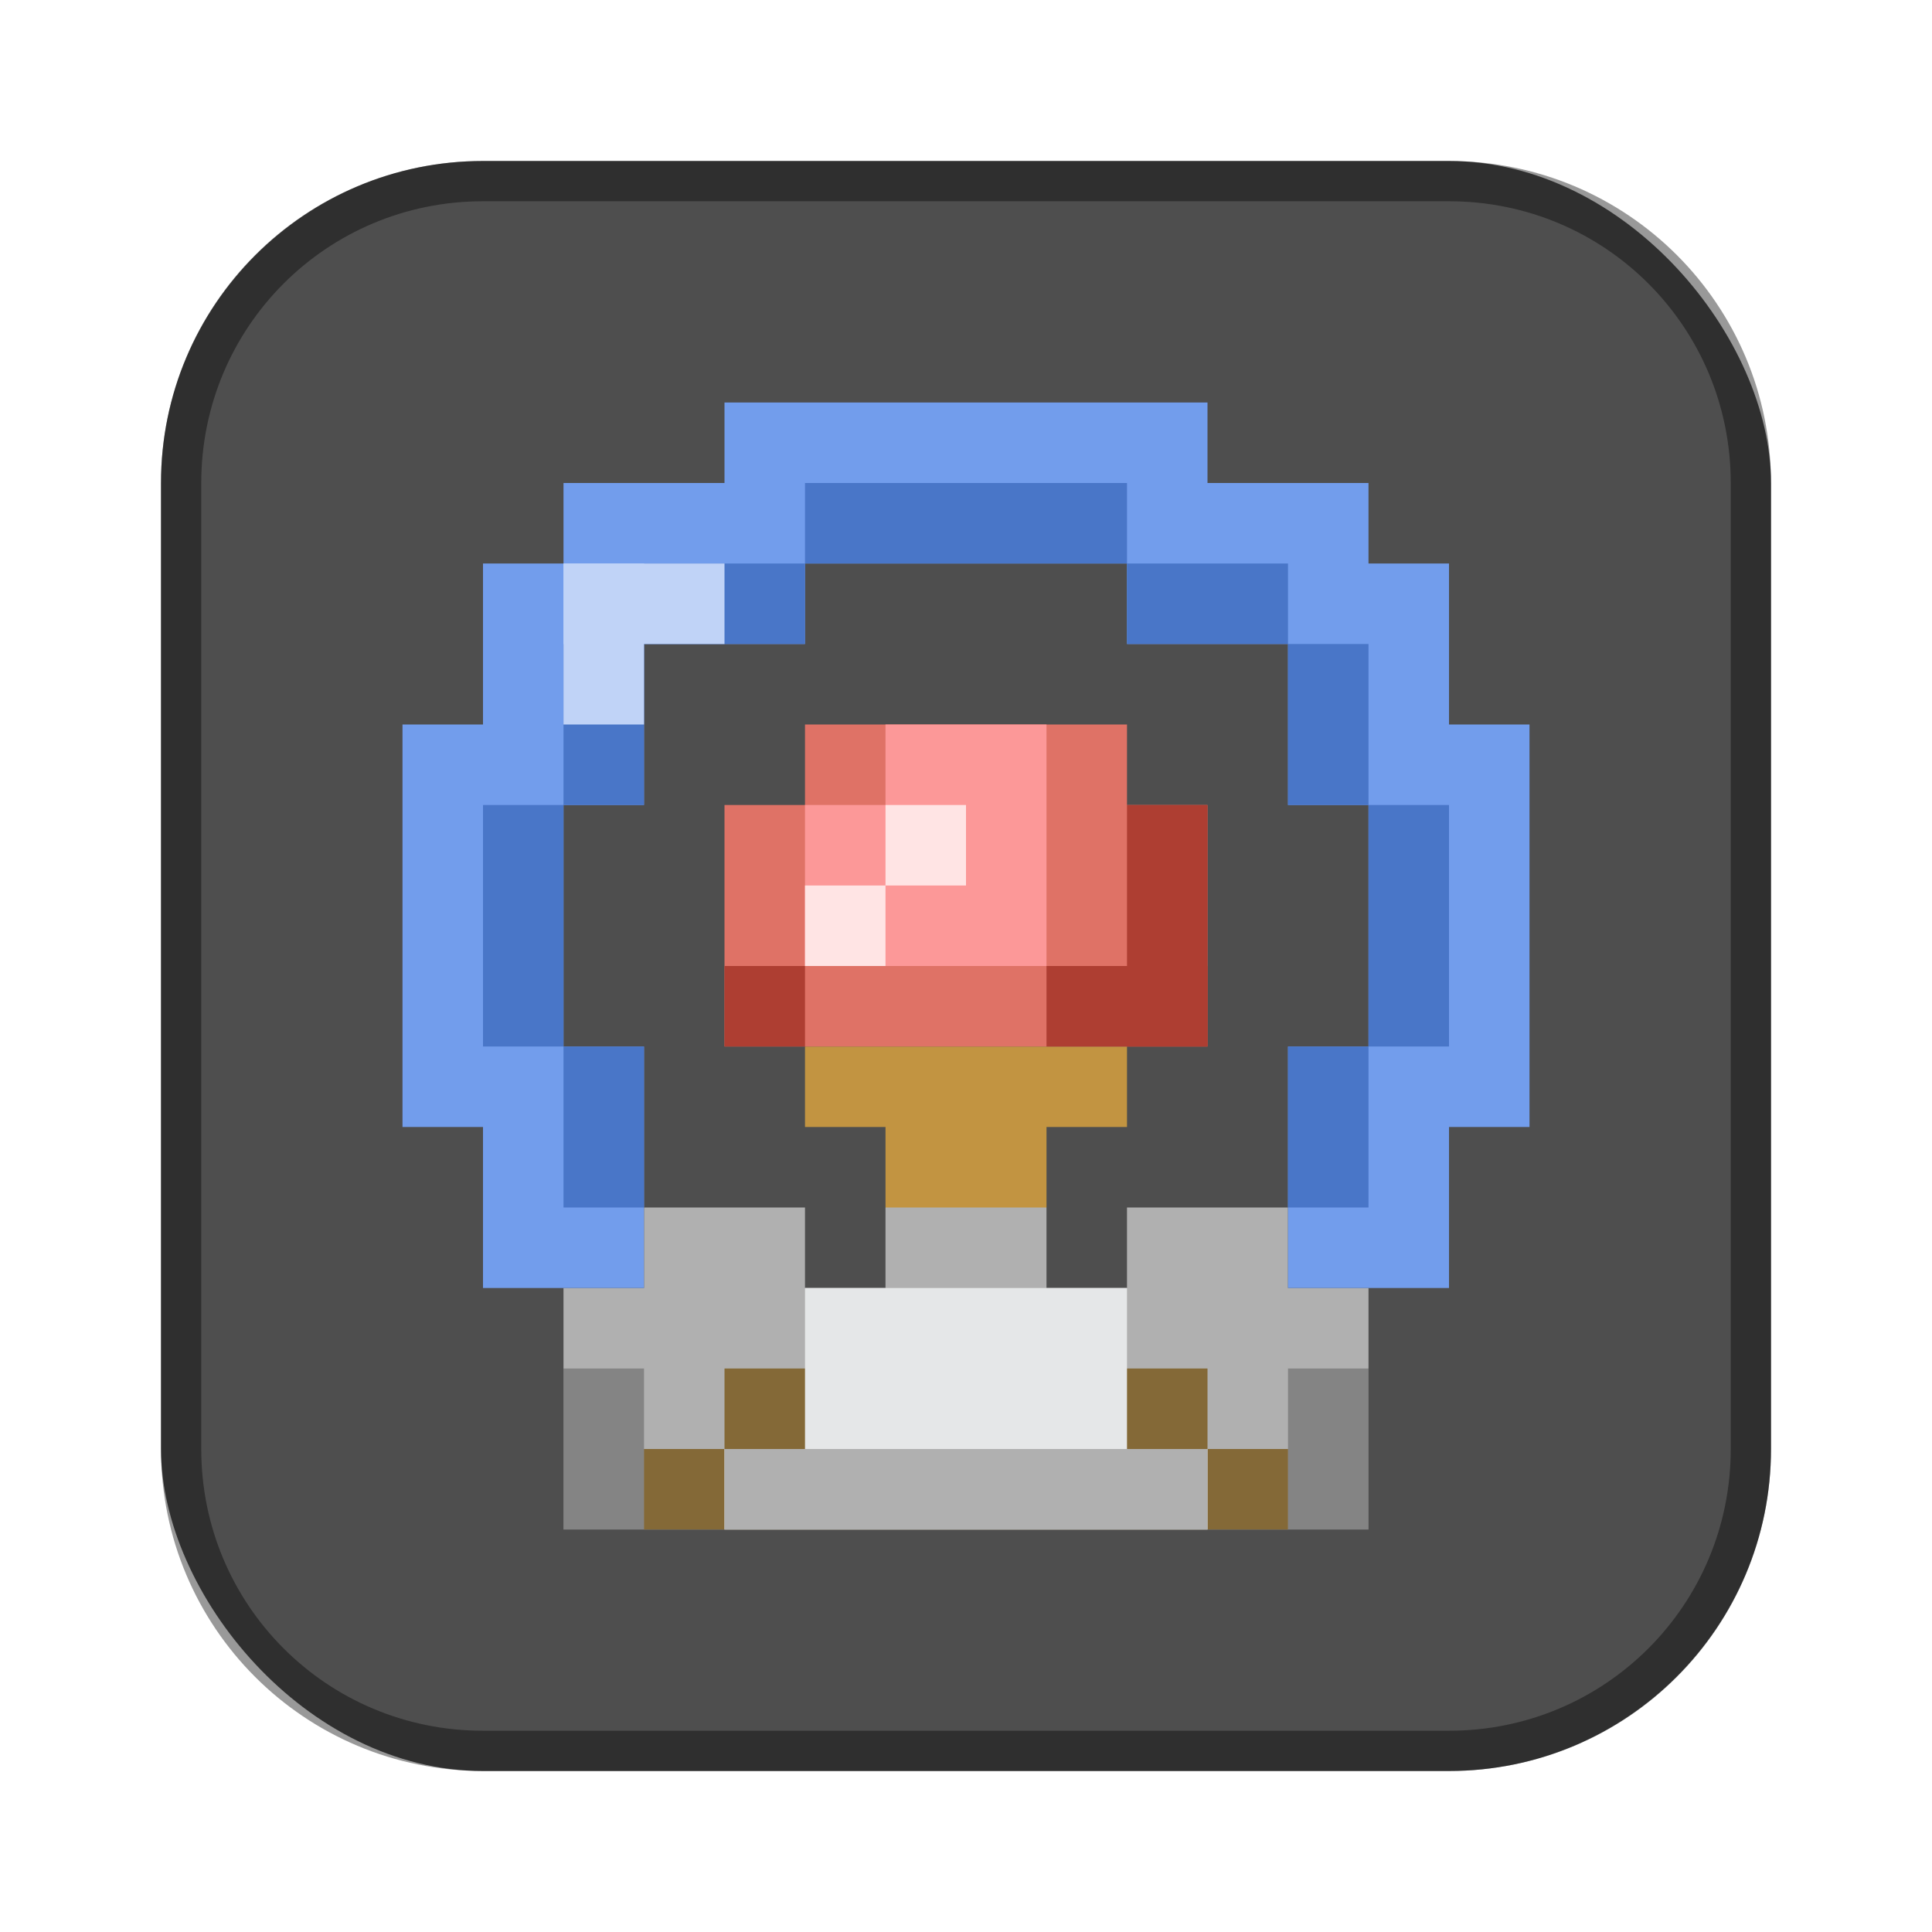 <?xml version="1.0" encoding="UTF-8"?>
<!-- Created with Inkscape (http://www.inkscape.org/) -->
<svg id="SVGRoot" width="48px" height="48px" version="1.1" viewBox="0 0 48 48" xmlns="http://www.w3.org/2000/svg" xmlns:cc="http://creativecommons.org/ns#" xmlns:dc="http://purl.org/dc/elements/1.1/" xmlns:rdf="http://www.w3.org/1999/02/22-rdf-syntax-ns#" xmlns:xlink="http://www.w3.org/1999/xlink">
 <defs id="defs815">
  <style id="style819">.cls-1{fill:none;stroke:#fff;stroke-linecap:round;stroke-linejoin:round;}</style>
  <style id="style2">.a{fill:none;stroke:#b1b5bd;stroke-linecap:round;stroke-linejoin:round;isolation:isolate;opacity:0.63;}</style>
  <style id="style819-5">.cls-1{fill:none;stroke:#fff;stroke-linecap:round;stroke-linejoin:round;}</style>
  <style id="style819-2">.cls-1{fill:none;stroke:#fff;stroke-linecap:round;stroke-linejoin:round;}</style>
  <style id="style819-3">.cls-1{fill:none;stroke:#fff;stroke-linecap:round;stroke-linejoin:round;}</style>
  <style id="style819-36">.cls-1{fill:none;stroke:#fff;stroke-linecap:round;stroke-linejoin:round;}</style>
 </defs>
 <g id="layer1" fill-rule="evenodd">
  <rect id="rect1373-5" x="4" y="4" width="40" height="40" ry="8" fill="#4e4e4e" style="paint-order:stroke fill markers"/>
  <path id="rect817" d="m12 4c-4.432 0-8 3.568-8 8v24c0 4.432 3.568 8 8 8h24c4.432 0 8-3.568 8-8v-24c0-4.432-3.568-8-8-8h-24zm0 1h24c3.878 0 7 3.122 7 7v24c0 3.878-3.122 7-7 7h-24c-3.878 0-7-3.122-7-7v-24c0-3.878 3.122-7 7-7z" opacity=".4" style="paint-order:stroke fill markers"/>
  <path id="rect839" d="m20 26v2h2v2l2 2 2-2v-2h2v-2z" fill="#c29441" style="paint-order:stroke fill markers"/>
  <path id="rect831" d="m16 30v2h-2v6h20v-6h-2v-2h-4v2h-2v-2h-4v2h-2v-2z" fill="#b0b0b0" style="paint-order:stroke fill markers"/>
  <rect id="rect844" x="18" y="20" width="12" height="6" fill="#df7266" style="paint-order:stroke fill markers"/>
  <rect id="rect846" x="20" y="18" width="8" height="5" fill="#df7266" style="paint-order:stroke fill markers"/>
  <path id="rect848" d="m18 10v2h-4v2h-2v4h-2v10h2v4h4v-6h-2v-6h2v-4h4v-2h8v2h4v4h2v6h-2v6h4v-4h2v-10h-2v-4h-2v-2h-4v-2z" fill="#729dec" style="paint-order:stroke fill markers"/>
  <path id="rect971" d="m18 34v2h-2v2h16v-2h-2v-2z" fill="#846937" style="paint-order:stroke fill markers"/>
  <path id="rect914" d="m20 32v4h-2v2h12v-2h-2v-4z" fill="#e5e7e8" style="paint-order:stroke fill markers"/>
  <rect id="rect923" x="18" y="24" width="2" height="2" fill="#ae3e32" style="paint-order:stroke fill markers"/>
  <path id="rect994" d="m22 18v2h-2v4h6v-6z" fill="#fc9898" style="paint-order:stroke fill markers"/>
  <rect id="rect925" x="26" y="24" width="4" height="2" fill="#ae3e32" style="paint-order:stroke fill markers"/>
  <rect id="rect927" x="28" y="20" width="2" height="6" fill="#ae3e32" style="paint-order:stroke fill markers"/>
  <path id="rect929" d="m22 20v2h2v-2zm0 2h-2v2h2z" fill="#ffe4e4" style="paint-order:stroke fill markers"/>
  <path id="rect933" d="m20 12v2h8v-2zm8 2v2h4v-2zm4 2v4h2v-4zm2 4v6h2v-6zm0 6h-2v4h2zm-14-12h-4v2h4zm-4 2h-2v4h2zm-2 4h-2v6h2zm0 6v4h2v-4z" fill="#4976c8" style="paint-order:stroke fill markers"/>
  <rect id="rect967" x="14" y="14" width="2" height="4" fill="#c0d3f7" style="paint-order:stroke fill markers"/>
  <rect id="rect969" x="14" y="14" width="4" height="2" fill="#c0d3f7" style="paint-order:stroke fill markers"/>
  <rect id="rect1000" x="14" y="34" width="2" height="4" opacity=".25" style="paint-order:stroke fill markers"/>
  <rect id="rect1002" x="18" y="36" width="12" height="2" fill="#b0b0b0" style="paint-order:stroke fill markers"/>
  <rect id="rect1004" x="32" y="34" width="2" height="4" opacity=".25" style="paint-order:stroke fill markers"/>
 </g>
</svg>
